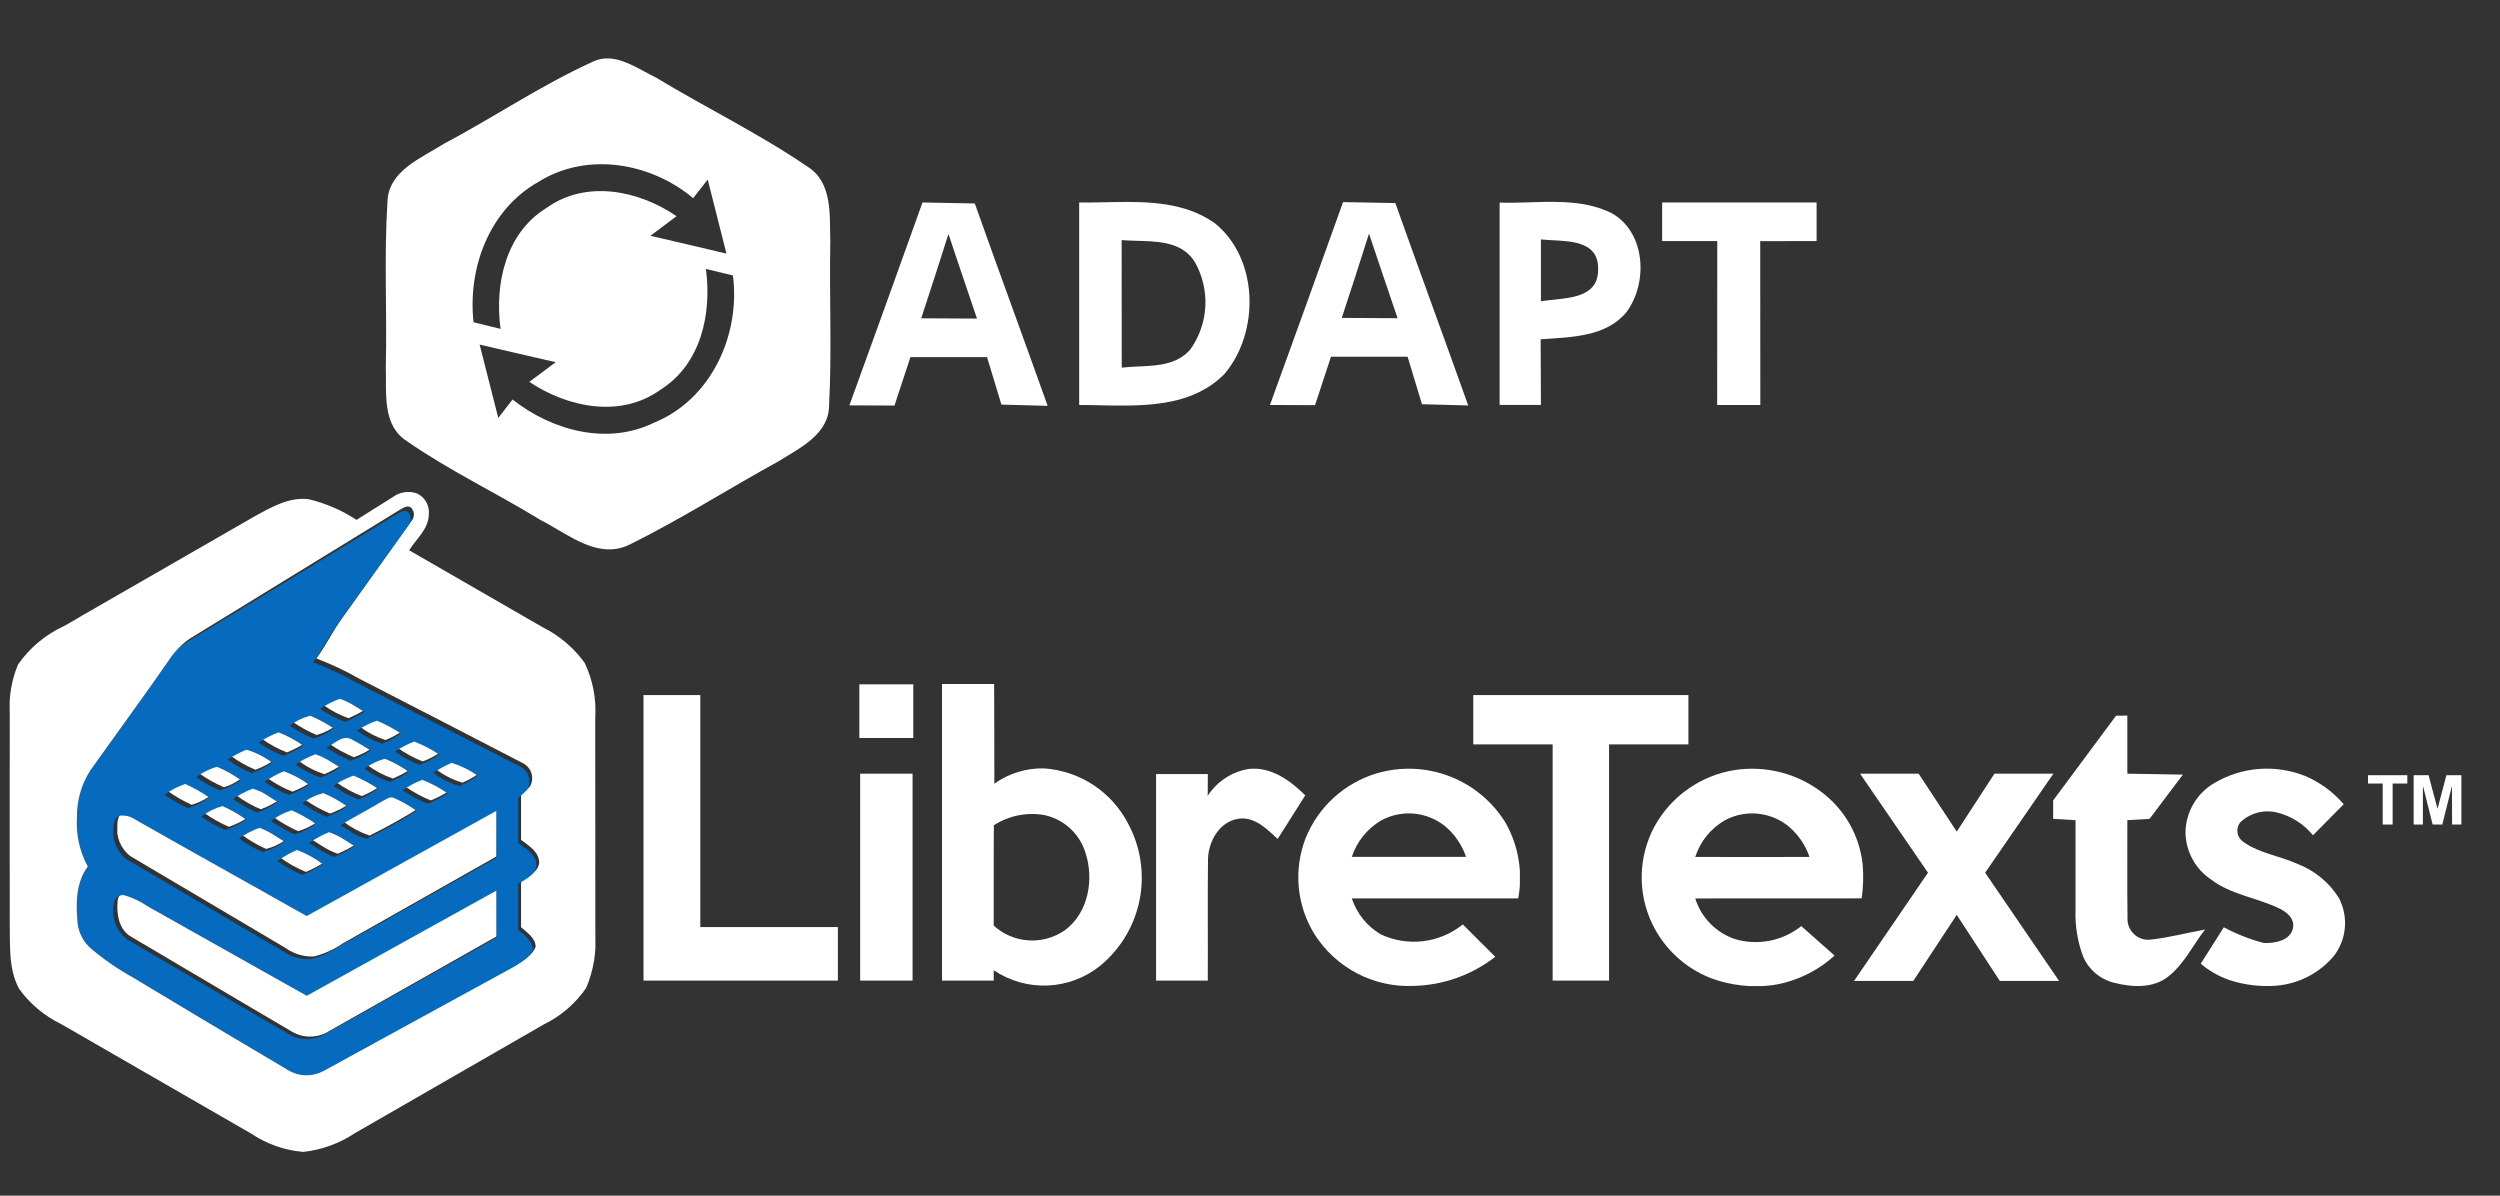 <svg xmlns="http://www.w3.org/2000/svg" xmlns:xlink="http://www.w3.org/1999/xlink" width="229.476"
    height="109.751" viewBox="0 0 229.476 109.751">
    <rect x="0" y="0" width="229.476" height="109.751" fill="#333333" stroke="none"/>
    <defs>
        <clipPath id="a">
            <path d="M229.476,0V109.751H0V0Z" />
        </clipPath>
        <clipPath id="b">
            <path d="M135.559,0V48.68H0V0Z" />
        </clipPath>
        <clipPath id="c">
            <path
                d="M23.361,1l.362.195c.359.194.711.385,1.054.548,4.607,2.788,9.48,5.151,13.928,8.187,2.348,1.46,2.02,4.505,2.1,6.886-.1,5.027.151,10.063-.115,15.091-.053,2.62-2.693,3.85-4.6,5.054-4.563,2.5-8.958,5.311-13.618,7.621-2.368,1.24-4.661-.13-6.777-1.376l-.383-.225c-.381-.222-.756-.435-1.124-.621-4.031-2.469-8.32-4.505-12.209-7.2C.162,34.031.021,31.956.015,29.986V28.909c0-.211,0-.418-.011-.619.124-5.045-.168-10.1.151-15.126.089-2.868,3.136-4.027,5.2-5.337C9.928,5.4,14.252,2.471,18.965.321,20.47-.422,21.966.259,23.361,1Zm6.023,18.32c.558,4.089-.434,8.727-4.138,11.072-3.668,2.664-8.541,1.655-12.067-.7q1.209-.916,2.419-1.806c-2.33-.531-4.66-1.08-6.982-1.62L10.327,33c.434-.558.877-1.124,1.311-1.691,3.615,2.85,8.683,4.24,13,2.124,5.245-2.142,7.93-8.063,7.23-13.506ZM14.021,11.331c-4.51,2.531-6.512,7.9-5.963,12.887.62.15,1.861.46,2.481.611-.549-4.089.443-8.762,4.182-11.081,3.641-2.629,8.479-1.655,11.97.735-.8.6-1.6,1.2-2.4,1.8,2.33.531,4.66,1.089,6.982,1.637q-.851-3.4-1.719-6.8c-.443.575-.895,1.142-1.338,1.708C24.317,9.561,18.469,8.543,14.021,11.331Z" transform="translate(0 0)"/></clipPath><clipPath id="d"><path d="M40.818,0V45.071H0V0Z"/></clipPath><clipPath id="e"><path d="M12.422,1.925c4.067,3.239,4.173,10.019.921,13.86C10.6,18.566,6.7,18.74,2.966,18.684l-.6-.011c-.8-.016-1.594-.037-2.362-.038V.049C.578.057,1.165.051,1.757.04L2.47.026,3.186.012C6.411-.045,9.691.027,12.422,1.925ZM3.9,3.5q0,5.855.009,11.71c.442-.051.9-.075,1.371-.1l.47-.021c1.648-.077,3.323-.23,4.458-1.556a7.465,7.465,0,0,0,.416-8.01C9.587,3.829,7.68,3.642,5.83,3.582l-.442-.013C4.874,3.555,4.371,3.542,3.9,3.5Z" transform="translate(0 0)"/></clipPath><clipPath id="f"><path d="M15.641,0V18.692H0V0Z"/></clipPath><clipPath id="g"><path d="M6.707,0c1.595.027,3.2.053,4.8.089,2.2,6.2,4.483,12.382,6.689,18.578-1.418-.035-2.835-.071-4.244-.115q-.665-2.177-1.32-4.355c-2.348.009-4.687.009-7.035,0q-.731,2.217-1.462,4.443c-1.382-.009-2.764-.018-4.138-.018Q3.376,9.316,6.707,0ZM9.09,2.894c-.824,2.584-1.648,5.16-2.5,7.736,1.7,0,3.411.027,5.121.027C10.827,8.072,9.959,5.479,9.09,2.894Z"/></clipPath><clipPath id="h"><path d="M18.2,0V18.666H0V0Z"/></clipPath><clipPath id="k"><path d="M10.269,1.03c3.136,1.744,3.376,6.364,1.391,9.072-1.9,2.328-5.165,2.31-7.894,2.514.018,2.009.018,4.018.027,6.027H0Q.013,9.35,0,.066C.855.1,1.725.074,2.6.047l.75-.023C5.724-.044,8.1-.039,10.269,1.03ZM3.792,3.447c-.009,1.884-.009,3.779,0,5.673.4-.065.846-.107,1.31-.154l.311-.033c1.773-.194,3.646-.565,3.632-2.725C9.105,4.03,7.315,3.684,5.554,3.562l-.31-.019c-.463-.027-.917-.044-1.326-.083Z" transform="translate(0 0)"/></clipPath><clipPath id="l"><path d="M12.934,0V18.644H0V0Z"/></clipPath><clipPath id="m"><path d="M14.176.006v3.54c-1.728,0-3.447,0-5.174.009q.013,7.514.009,15.038H5.05q0-7.528.009-15.046H0V.006C4.731-.011,9.454.015,14.176.006Z" transform="translate(0 0)"/></clipPath><clipPath id="n"><path d="M14.176,0V18.593H0V0Z"/></clipPath><clipPath id="o"><path d="M37.379.149a1.9,1.9,0,0,1,1.095,1.92c0,1.341-1.148,2.239-1.8,3.305q6.144,3.545,12.293,7.085a10.486,10.486,0,0,1,3.818,3.254,10.235,10.235,0,0,1,.965,5.091c0,6.569.015,13.137.01,19.706a10.964,10.964,0,0,1-.836,5.026,10.076,10.076,0,0,1-3.933,3.378q-8.657,4.99-17.318,9.969a10.541,10.541,0,0,1-4.737,1.711,10.07,10.07,0,0,1-4.769-1.682Q13.436,53.889,4.71,48.851A10.246,10.246,0,0,1,.865,45.624c-.995-1.852-.812-4.038-.856-6.07.007-6.41-.02-12.823,0-19.236A10.005,10.005,0,0,1,.77,15.857a10.394,10.394,0,0,1,4.2-3.517l.539-.305c.358-.2.712-.407,1.055-.62Q14.6,6.793,22.638,2.167c1.47-.793,3.06-1.7,4.8-1.485a13.776,13.776,0,0,1,4.4,1.9c1.107-.686,2.2-1.395,3.309-2.078A2.407,2.407,0,0,1,37.379.149ZM35.814,1.656q-9.6,5.9-19.2,11.777a4.88,4.88,0,0,0-1.382,1.28c-2.433,3.556-4.984,7.031-7.466,10.553a7.791,7.791,0,0,0-1.219,4.3,8.388,8.388,0,0,0,.99,4.549c-1.117,1.523-1.1,3.485-.927,5.279a3.639,3.639,0,0,0,1.168,2.246,23.433,23.433,0,0,0,3.894,2.711q7.051,4.289,14.146,8.5a3.234,3.234,0,0,0,3.321.1c5.771-3.159,11.52-6.362,17.294-9.518.7-.433,1.553-.854,1.851-1.682-.034-.818-.792-1.29-1.341-1.782,0-1.412,0-2.823,0-4.235.658-.443,1.638-.847,1.665-1.767-.066-.956-.973-1.492-1.663-2.01q-.007-2.092,0-4.184a4.838,4.838,0,0,0,.824-.735,1.54,1.54,0,0,0-.583-2.086q-7.545-3.913-15.107-7.8A27.675,27.675,0,0,0,28.151,15.3c.858-1.154,1.48-2.458,2.316-3.624q3.2-4.483,6.4-8.973a.9.9,0,0,0-.041-1.268C36.472,1.213,36.126,1.493,35.814,1.656Z" transform="translate(0)"/></clipPath><clipPath id="p"><path d="M4.95,0V4.926H0V0Z"/></clipPath><clipPath id="q"><path d="M4.784,0c0,3.049.032,6.1.02,9.148a7.564,7.564,0,0,1,4.579-1.4,9.4,9.4,0,0,1,7.69,5.05,10.459,10.459,0,0,1-2.533,13.047,8.231,8.231,0,0,1-9.794.428c0,.316,0,.635,0,.954H0V0ZM4.759,12.967c-.029,3.069,0,6.138-.015,9.207a5.243,5.243,0,0,0,6.554.414c2.16-1.609,2.68-4.707,1.851-7.155a5.048,5.048,0,0,0-3.786-3.407A6.478,6.478,0,0,0,4.759,12.967Z"/></clipPath><clipPath id="r"><path d="M1.8,0A11.725,11.725,0,0,1,4.033,1.188a9.253,9.253,0,0,1-1.746.932A9.461,9.461,0,0,1,0,.92L.218.792.652.53A4.691,4.691,0,0,1,1.8,0Z"/></clipPath><clipPath id="s"><path d="M5.213,0V21.3H17.84v4.916H0V0Q2.6,0,5.213,0Z" transform="translate(0 0)"/></clipPath><clipPath id="t"><path d="M19.749,0V4.527H12.464V26.211H7.285V4.527H0V0Z"/></clipPath><clipPath id="u"><path d="M1.89,0A13.71,13.71,0,0,1,4.021,1.163,5.523,5.523,0,0,1,2.16,2.1,12.089,12.089,0,0,1,0,.92,4.9,4.9,0,0,1,1.89,0Z"/></clipPath><clipPath id="v"><path d="M6.808,0q0,2.665,0,5.332l5.1.085q-1.532,2.03-3.062,4.062c-.683.041-1.361.078-2.038.119.015,2.979-.029,5.96.017,8.937a1.912,1.912,0,0,0,2,2.042c1.726-.178,3.411-.633,5.118-.939-1.117,1.431-1.916,3.157-3.362,4.3-1.421,1.141-3.389,1-5.047.57a4.148,4.148,0,0,1-2.78-2.385,11.087,11.087,0,0,1-.7-4.332q0-4.1,0-8.192L0,9.479C0,8.915,0,8.35,0,7.786Q2.883,3.894,5.772.01C6.116,0,6.46,0,6.808,0Z" transform="translate(0)"/></clipPath><clipPath id="w"><path d="M1.824,0a13.932,13.932,0,0,1,2.2,1.175,8.6,8.6,0,0,1-1.712.937A8.138,8.138,0,0,1,0,.913,7.614,7.614,0,0,1,1.824,0Z"/></clipPath><clipPath id="x"><path d="M1.812,0A10.133,10.133,0,0,1,4.069,1.222a9.763,9.763,0,0,1-1.8.942A10.254,10.254,0,0,1,0,.942,8.487,8.487,0,0,1,1.812,0Z"/></clipPath><clipPath id="y"><path d="M2.3.136A17.761,17.761,0,0,1,4.035,1.163,7.915,7.915,0,0,1,2.2,2.095,13.691,13.691,0,0,1,0,.9C.707.557,1.468-.339,2.3.136Z" transform="translate(0 0)"/></clipPath><clipPath id="z"><path d="M1.777,0A11.275,11.275,0,0,1,4.062,1.193a7.676,7.676,0,0,1-1.79.956A11.132,11.132,0,0,1,0,.922,8.991,8.991,0,0,1,1.777,0Z"/></clipPath><clipPath id="aa"><path d="M1.726,0A7.469,7.469,0,0,1,4.067,1.19a7.435,7.435,0,0,1-1.836.976A10.639,10.639,0,0,1,0,.915,11.484,11.484,0,0,1,1.726,0Z"/></clipPath><clipPath id="ab"><path d="M1.816,0A10.85,10.85,0,0,1,4.062,1.2a9.1,9.1,0,0,1-1.729.944A7.922,7.922,0,0,1,0,.939L.22.81.66.544A4.938,4.938,0,0,1,1.816,0Z"/></clipPath><clipPath id="ac"><path d="M1.885,0A10.716,10.716,0,0,1,4.06,1.2a9.528,9.528,0,0,1-1.746.927A8.531,8.531,0,0,1,0,.913,5.113,5.113,0,0,1,1.885,0Z"/></clipPath><clipPath id="ad"><path d="M1.68,0A4.4,4.4,0,0,1,3.233.685l.418.26c.139.086.279.169.42.245a9.075,9.075,0,0,1-1.658.944A7.048,7.048,0,0,1,0,.913,11.917,11.917,0,0,1,1.68,0Z"/></clipPath><clipPath id="ae"><path d="M1.9,0A11.094,11.094,0,0,1,4.089,1.229l-.227.135-.453.28a4.183,4.183,0,0,1-1.2.547A12.3,12.3,0,0,1,0,.961,6.028,6.028,0,0,1,1.9,0Z"/></clipPath><clipPath id="af"><path d="M1.768,0a8.782,8.782,0,0,1,2.3,1.239,8.719,8.719,0,0,1-1.824.949A11.335,11.335,0,0,1,0,.973,10.007,10.007,0,0,1,1.768,0Z"/></clipPath><clipPath id="ag"><path d="M13.693,2.449c-.846,1.331-1.694,2.66-2.533,4-.985-.915-2.129-2.076-3.606-1.852C5.817,4.859,4.8,6.674,4.767,8.307c-.046,3.714,0,7.43-.02,11.147H0V.493H4.75c0,.667,0,1.331-.012,2A5.567,5.567,0,0,1,8.475.03C10.526-.216,12.32,1.077,13.693,2.449Z" transform="translate(0 0)"/></clipPath><clipPath id="ah"><path d="M19.019,4.962a10.3,10.3,0,0,1,1.17,6.948c-5.093,0-10.187,0-15.28,0a6.043,6.043,0,0,0,2.636,3.29A7.146,7.146,0,0,0,15.1,14.3c.987,1,1.987,1.979,2.979,2.972a12.7,12.7,0,0,1-7.495,2.672,10.227,10.227,0,0,1-9.1-4.751A9.915,9.915,0,0,1,.67,6.388,10.191,10.191,0,0,1,7.248.418,10.427,10.427,0,0,1,19.019,4.962ZM7.553,4.785A6.107,6.107,0,0,0,4.91,8.1q5.245.007,10.489,0a6.324,6.324,0,0,0-1.877-2.774A5.3,5.3,0,0,0,7.553,4.785Z" transform="translate(0 0)"/></clipPath><clipPath id="ai"><path d="M16.455,2.105a9.587,9.587,0,0,1,3.826,6.666,13.6,13.6,0,0,1-.09,3.132c-5.091.01-10.184,0-15.275.007A5.75,5.75,0,0,0,8.55,15.639a6.709,6.709,0,0,0,6.1-1.19c1.017.9,2.041,1.8,3.053,2.706a10.956,10.956,0,0,1-5.7,2.719,11.9,11.9,0,0,1-5.674-.655A10.016,10.016,0,0,1,.951,14.208,9.887,9.887,0,0,1,1.175,5.3,10.23,10.23,0,0,1,8.558.122,10.554,10.554,0,0,1,16.455,2.105ZM7.663,4.719A6.013,6.013,0,0,0,4.915,8.1q5.245.015,10.487,0a6.345,6.345,0,0,0-1.89-2.782A5.3,5.3,0,0,0,7.663,4.719Z" transform="translate(0 0)"/></clipPath><clipPath id="aj"><path d="M10.967.663a9.588,9.588,0,0,1,3.557,2.6c-.939.952-1.887,1.893-2.821,2.85A6.094,6.094,0,0,0,8.346,4.01a3.617,3.617,0,0,0-3.331.927,1.231,1.231,0,0,0,.293,1.779C6.8,7.784,8.677,8,10.318,8.756a7.721,7.721,0,0,1,3.755,3.1,4.954,4.954,0,0,1-.441,5.318,7.731,7.731,0,0,1-5.313,2.745A11.14,11.14,0,0,1,4.025,19.4,8.35,8.35,0,0,1,1.4,17.9l2.119-3.344a16.692,16.692,0,0,0,3.652,1.438c1.009.056,2.477-.207,2.7-1.387.166-.891-.641-1.511-1.361-1.825-2.016-.957-4.352-1.222-6.161-2.611A5.278,5.278,0,0,1,0,5.85,5.325,5.325,0,0,1,2.643,1.32,9.47,9.47,0,0,1,10.967.663Z" transform="translate(0 0)"/></clipPath><clipPath id="ak"><path d="M1.843,0a12.106,12.106,0,0,1,2.25,1.217,8.984,8.984,0,0,1-1.79.976A10.348,10.348,0,0,1,0,.944,7.808,7.808,0,0,1,1.843,0Z"/></clipPath><clipPath id="al"><path d="M4.811,0V18.993H0V0Z"/></clipPath><clipPath id="am"><path d="M5.932,0l3.5,5.315Q11.158,2.658,12.891,0H18.3q-3.131,4.545-6.264,9.088,3.394,4.968,6.79,9.937h-5.44Q11.4,15.991,9.428,12.957,7.435,15.991,5.44,19.025H0q3.394-4.969,6.79-9.937Q3.674,4.546.558,0Z"/></clipPath><clipPath id="an"><path d="M3.61,0c0,.253,0,.509,0,.762-.453,0-.9,0-1.348,0,0,1.253,0,2.507,0,3.763H1.35V.762H0C0,.509,0,.253,0,0Z" transform="translate(0)"/></clipPath><clipPath id="ao"><path d="M1.368,0q.41,1.541.824,3.086c.273-1.029.541-2.059.814-3.086H4.381V4.527H3.528c0-1.183,0-2.368-.01-3.551q-.439,1.778-.89,3.556c-.3,0-.595-.007-.887-.01-.3-1.188-.595-2.375-.89-3.563Q.84,2.744.846,4.527H0V0Z"/></clipPath><clipPath id="ap"><path d="M1.8,0A10.959,10.959,0,0,1,4.113,1.236,8.289,8.289,0,0,1,2.294,2.2,12.018,12.018,0,0,1,0,.956,8.292,8.292,0,0,1,1.8,0Z"/></clipPath><clipPath id="aq"><path d="M1.9,0A12.628,12.628,0,0,1,4.086,1.241a6.157,6.157,0,0,1-1.924.983A13.3,13.3,0,0,1,0,.988,6.976,6.976,0,0,1,1.9,0Z"/></clipPath><clipPath id="ar"><path d="M1.79,0a8.707,8.707,0,0,1,2.3,1.214A7.4,7.4,0,0,1,2.221,2.2,10.709,10.709,0,0,1,0,.939,10.194,10.194,0,0,1,1.79,0Z"/></clipPath><clipPath id="as"><path d="M1.938,0A11.212,11.212,0,0,1,4.1,1.217a7.7,7.7,0,0,1-1.858.961A12.6,12.6,0,0,1,0,.944,4.879,4.879,0,0,1,1.938,0Z"/></clipPath><clipPath id="at"><path d="M4.8.013A11.444,11.444,0,0,1,6.973,1.24,48.727,48.727,0,0,1,2.367,3.815,8.52,8.52,0,0,1,0,2.559c1.263-.752,2.56-1.448,3.823-2.2C4.138.222,4.435-.065,4.8.013Z" transform="translate(0 0)"/></clipPath><clipPath id="au"><path d="M1.946,0A11,11,0,0,1,4.1,1.241,7.537,7.537,0,0,1,2.2,2.2,12.455,12.455,0,0,1,0,.966,5.546,5.546,0,0,1,1.946,0Z"/></clipPath><clipPath id="av"><path d="M1.9,0A13.541,13.541,0,0,1,4.1,1.236a5.609,5.609,0,0,1-1.924.981A13.2,13.2,0,0,1,0,.983,6.193,6.193,0,0,1,1.9,0Z"/></clipPath><clipPath id="aw"><path d="M35.044,0q0,2.172,0,4.344Q27.857,8.4,20.676,12.471a7.981,7.981,0,0,1-2.645,1.192,4.138,4.138,0,0,1-2.572-.769C10.711,10.071,5.947,7.274,1.2,4.454A3.147,3.147,0,0,1,0,1.541c.015-.416.122-.961.58-1.1A2.019,2.019,0,0,1,1.968.779C7.195,3.77,12.454,6.712,17.694,9.684Q26.365,4.836,35.044,0Z" transform="translate(0)"/></clipPath><clipPath id="ax"><path d="M1.89,0A7.47,7.47,0,0,1,3.318.739l.544.347q.136.086.272.171a5.349,5.349,0,0,1-1.968.976A11.586,11.586,0,0,1,0,.978L.228.842.683.56A4.532,4.532,0,0,1,1.89,0Z"/></clipPath><clipPath id="ay"><path d="M1.829,0A10.7,10.7,0,0,1,4.157,1.28a9.913,9.913,0,0,1-1.836.993,6.5,6.5,0,0,1-1.48-.738l-.56-.356Q.141,1.09,0,1.005A8.638,8.638,0,0,1,1.829,0Z"/></clipPath><clipPath id="az"><path d="M1.809,0A9.043,9.043,0,0,1,4.155,1.3,9.638,9.638,0,0,1,2.309,2.3,11.082,11.082,0,0,1,0,1.02,9.325,9.325,0,0,1,1.809,0Z"/></clipPath><clipPath id="ba"><path d="M35.043,0V4.339q-7.783,4.4-15.563,8.8a3.279,3.279,0,0,1-3.445.08c-4.908-2.872-9.789-5.79-14.69-8.671C.175,3.943-.089,2.473.024,1.283A.842.842,0,0,1,.972.411,7.819,7.819,0,0,1,3.179,1.472Q10.427,5.59,17.686,9.684,26.368,4.847,35.043,0Z"/></clipPath><clipPath id="bb"><path d="M30.39.083a.9.9,0,0,1,.042,1.263q-3.216,4.467-6.42,8.941c-.839,1.161-1.462,2.461-2.323,3.611a27.838,27.838,0,0,1,3.934,1.838q7.573,3.888,15.148,7.769a1.53,1.53,0,0,1,.584,2.078,4.834,4.834,0,0,1-.826.732q-.007,2.084,0,4.168c.692.516,1.6,1.05,1.667,2-.027.917-1.01,1.319-1.67,1.76,0,1.406,0,2.813,0,4.219.55.49,1.31.96,1.345,1.775-.3.824-1.149,1.244-1.856,1.676-5.789,3.145-11.554,6.336-17.341,9.484a3.261,3.261,0,0,1-3.33-.1q-7.111-4.2-14.185-8.468a23.5,23.5,0,0,1-3.9-2.7A3.618,3.618,0,0,1,.087,37.9c-.171-1.787-.191-3.742.929-5.26a8.314,8.314,0,0,1-.993-4.532,7.726,7.726,0,0,1,1.222-4.28c2.489-3.509,5.046-6.972,7.486-10.514a4.881,4.881,0,0,1,1.386-1.275Q19.748,6.172,29.373.3C29.686.139,30.033-.14,30.39.083Zm8.122,34.778q-8.7,4.823-17.4,9.649-7.268-4.1-14.547-8.182a7.864,7.864,0,0,0-2.213-1.057.843.843,0,0,0-.951.868,3.182,3.182,0,0,0,1.325,3.254c4.914,2.871,9.809,5.778,14.73,8.64a3.306,3.306,0,0,0,3.455-.08q7.808-4.376,15.605-8.768Zm0-7.321q-8.7,4.823-17.4,9.649C15.861,34.228,10.587,31.3,5.345,28.316a2.035,2.035,0,0,0-1.389-.337c-.46.138-.567.681-.582,1.1a3.126,3.126,0,0,0,1.2,2.9c4.76,2.81,9.537,5.6,14.3,8.409a4.169,4.169,0,0,0,2.579.766A8.028,8.028,0,0,0,24.1,39.965q7.2-4.056,14.407-8.1C38.514,30.426,38.512,28.983,38.512,27.54ZM20.227,31.127a9.363,9.363,0,0,0-1.814,1.016,11.136,11.136,0,0,0,2.315,1.271,9.688,9.688,0,0,0,1.851-.989A9.084,9.084,0,0,0,20.227,31.127Zm2.934-1.634a8.679,8.679,0,0,0-1.834,1l.281.173.562.355a6.529,6.529,0,0,0,1.485.736,9.96,9.96,0,0,0,1.841-.989l-.282-.177-.563-.36A6.547,6.547,0,0,0,23.161,29.492Zm-6.369-.4a7.822,7.822,0,0,0-1.895.975,11.641,11.641,0,0,0,2.173,1.249,5.376,5.376,0,0,0,1.973-.972l-.273-.17-.546-.345A7.51,7.51,0,0,0,16.792,29.092Zm11.254-2.439c-1.266.749-2.567,1.443-3.833,2.192.154.09.305.186.457.284l.456.3a4.561,4.561,0,0,0,1.462.672A48.938,48.938,0,0,0,31.2,27.531a11.491,11.491,0,0,0-2.178-1.222C28.659,26.231,28.361,26.517,28.045,26.653Zm-8.315.829a6.223,6.223,0,0,0-1.9.98A13.267,13.267,0,0,0,20,29.691a5.638,5.638,0,0,0,1.929-.977A13.6,13.6,0,0,0,19.731,27.482ZM13.381,27.1a5.575,5.575,0,0,0-1.951.963A12.508,12.508,0,0,0,13.636,29.3a7.577,7.577,0,0,0,1.909-.96A11.047,11.047,0,0,0,13.381,27.1Zm9.266-1.188a4.906,4.906,0,0,0-1.944.941,12.665,12.665,0,0,0,2.252,1.229,7.737,7.737,0,0,0,1.863-.958A11.26,11.26,0,0,0,22.647,25.913ZM16.139,25.5a10.247,10.247,0,0,0-1.795.936,10.756,10.756,0,0,0,2.227,1.254,7.431,7.431,0,0,0,1.87-.98c-.15-.084-.3-.176-.446-.27l-.443-.285A4.413,4.413,0,0,0,16.139,25.5Zm-6.183-.429a7.012,7.012,0,0,0-1.9.985l.6.384a9.393,9.393,0,0,0,1.568.847,6.19,6.19,0,0,0,1.929-.98A12.689,12.689,0,0,0,9.956,25.067Zm21.759-.381a8.33,8.33,0,0,0-1.8.953,12.075,12.075,0,0,0,2.3,1.237,8.331,8.331,0,0,0,1.824-.958A11.008,11.008,0,0,0,31.715,24.686ZM25.407,24.3a7.847,7.847,0,0,0-1.848.941,10.4,10.4,0,0,0,2.31,1.244,9.029,9.029,0,0,0,1.794-.972A12.163,12.163,0,0,0,25.407,24.3Zm-6.4-.4a10.046,10.046,0,0,0-1.772.97,11.39,11.39,0,0,0,2.254,1.21,8.764,8.764,0,0,0,1.829-.946A8.821,8.821,0,0,0,19.007,23.9Zm-6.134-.415a6.057,6.057,0,0,0-1.909.958,12.352,12.352,0,0,0,2.21,1.225,7.406,7.406,0,0,0,1.89-.958A11.146,11.146,0,0,0,12.873,23.488Zm21.536-.359a11.975,11.975,0,0,0-1.684.909,7.084,7.084,0,0,0,2.42,1.217,9.114,9.114,0,0,0,1.662-.941A8.282,8.282,0,0,0,34.409,23.129ZM28.3,22.756a5.14,5.14,0,0,0-1.89.909,8.573,8.573,0,0,0,2.32,1.212,9.571,9.571,0,0,0,1.75-.924A10.763,10.763,0,0,0,28.3,22.756Zm-6.388-.415a8.555,8.555,0,0,0-1.821.936,7.963,7.963,0,0,0,2.34,1.205,9.137,9.137,0,0,0,1.733-.941l-.273-.165-.545-.338A6.375,6.375,0,0,0,21.909,22.341Zm-6.33-.424a11.529,11.529,0,0,0-1.731.912,10.684,10.684,0,0,0,2.237,1.246,7.472,7.472,0,0,0,1.841-.972A7.509,7.509,0,0,0,15.579,21.917Zm15.4-.742a9.036,9.036,0,0,0-1.782.919,11.186,11.186,0,0,0,2.279,1.222,7.71,7.71,0,0,0,1.795-.953A11.331,11.331,0,0,0,30.982,21.175Zm-8.051.563a13.752,13.752,0,0,0,2.21,1.193A7.955,7.955,0,0,0,26.977,22a17.834,17.834,0,0,0-1.741-1.023C24.4,20.506,23.64,21.4,22.931,21.737Zm-4.408-1.406a8.529,8.529,0,0,0-1.816.938,10.3,10.3,0,0,0,2.274,1.217,9.816,9.816,0,0,0,1.807-.938A10.186,10.186,0,0,0,18.523,20.331Zm9.038-1.074a7.657,7.657,0,0,0-1.829.909,8.179,8.179,0,0,0,2.318,1.2,8.637,8.637,0,0,0,1.716-.934A14.006,14.006,0,0,0,27.561,19.257Zm-6.11-.451a4.923,4.923,0,0,0-1.895.917A12.147,12.147,0,0,0,21.723,20.9a5.552,5.552,0,0,0,1.865-.936A13.769,13.769,0,0,0,21.452,18.806Zm2.7-1.559a8.073,8.073,0,0,0-1.8.917,9.509,9.509,0,0,0,2.293,1.2,9.3,9.3,0,0,0,1.75-.929l-.273-.161-.544-.331A6.793,6.793,0,0,0,24.148,17.247Z" transform="translate(0 0)"/></clipPath></defs><g clip-path="url(#a)"><g transform="translate(0.886 3.54)"><g transform="translate(32.782)"><g clip-path="url(#b)"><g transform="translate(1.741 1.821)"><g transform="translate(0 0)" clip-path="url(#c)"><g transform="translate(0 0)"><g clip-path="url(#d)"><path d="M0,0H40.818V45.071H0Z" transform="translate(0)" fill="#fff"/></g></g></g><g transform="translate(63.646 13.176)"><g transform="translate(0 0)" clip-path="url(#e)"><g transform="translate(0 0)"><g clip-path="url(#f)"><path d="M0,0H15.641V18.692H0Z" fill="#fff"/></g></g></g></g><g transform="translate(81.163 13.19)"><g clip-path="url(#g)"><g clip-path="url(#h)"><path d="M0,0H18.2V18.666H0Z" fill="#fff"/></g></g></g><g transform="translate(42.56 13.225)"><g clip-path="url(#g)"><g clip-path="url(#h)"><path d="M0,0H18.2V18.666H0Z" fill="#fff"/></g></g></g><g transform="translate(102.241 13.168)"><g transform="translate(0 0)" clip-path="url(#k)"><g transform="translate(0 0)"><g clip-path="url(#l)"><path d="M0,0H12.934V18.644H0Z" transform="translate(0 0)" fill="#fff"/></g></g></g></g><g transform="translate(117.161 13.219)"><g transform="translate(0 0)" clip-path="url(#m)"><g transform="translate(0 0)"><g clip-path="url(#n)"><path d="M0,0H14.176V18.593H0Z" fill="#fff"/></g></g></g></g></g></g></g><g transform="translate(0 41.599)"><g transform="translate(0 0)" clip-path="url(#o)"><path d="M0,0H53.765V60.594H0Z" transform="translate(0 0)" fill="#fff"/></g><g transform="translate(77.994 17.677)"><g clip-path="url(#p)"><path d="M0,0H4.95V4.926H0Z" fill="#fff"/></g></g><g transform="translate(85.582 17.645)"><g clip-path="url(#q)"><path d="M0,0H18.333V27.691H0Z" fill="#fff"/></g></g><g transform="translate(28.807 18.663)"><g clip-path="url(#r)"><path d="M0,0H4.033V2.12H0Z" fill="#fff"/></g></g><g transform="translate(58.182 18.659)"><g transform="translate(0 0)" clip-path="url(#s)"><path d="M0,0H17.84V26.212H0Z" transform="translate(0 0)" fill="#fff"/></g></g><g transform="translate(134.346 18.66)"><g clip-path="url(#t)"><path d="M0,0H19.749V26.211H0Z" fill="#fff"/></g></g><g transform="translate(26.025 20.228)"><g clip-path="url(#u)"><path d="M0,0H4.021V2.1H0Z" fill="#fff"/></g></g><g transform="translate(187.575 20.546)"><g transform="translate(0)" clip-path="url(#v)"><path d="M0,0H13.947V24.825H0Z" transform="translate(0)" fill="#fff"/></g></g><g transform="translate(32.184 20.68)"><g clip-path="url(#w)"><path d="M0,0H4.023V2.112H0Z" fill="#fff"/></g></g><g transform="translate(23.182 21.758)"><g clip-path="url(#x)"><path d="M0,0H4.069V2.164H0Z" fill="#fff"/></g></g><g transform="translate(29.389 22.273)"><g transform="translate(0 0)" clip-path="url(#y)"><path d="M0,0H4.035V2.095H0Z" transform="translate(0 0)" fill="#fff"/></g></g><g transform="translate(35.641 22.605)"><g clip-path="url(#z)"><path d="M0,0H4.062V2.149H0Z" fill="#fff"/></g></g><g transform="translate(20.332 23.35)"><g clip-path="url(#aa)"><path d="M0,0H4.067V2.166H0Z" fill="#fff"/></g></g><g transform="translate(26.554 23.776)"><g clip-path="url(#ab)"><path d="M0,0H4.062V2.149H0Z" fill="#fff"/></g></g><g transform="translate(32.856 24.192)"><g clip-path="url(#ac)"><path d="M0,0H4.06V2.13H0Z" fill="#fff"/></g></g><g transform="translate(39.157 24.567)"><g clip-path="url(#ad)"><path d="M0,0H4.072V2.134H0Z" fill="#fff"/></g></g><g transform="translate(17.454 24.927)"><g clip-path="url(#ae)"><path d="M0,0H4.089V2.19H0Z" fill="#fff"/></g></g><g transform="translate(23.708 25.343)"><g clip-path="url(#af)"><path d="M0,0H4.072V2.188H0Z" fill="#fff"/></g></g><g transform="translate(105.231 25.418)"><g transform="translate(0 0)" clip-path="url(#ag)"><path d="M0,0H13.693V19.454H0Z" transform="translate(0 0)" fill="#fff"/></g></g><g transform="translate(118.286 25.414)"><g transform="translate(0 0)" clip-path="url(#ah)"><path d="M0,0H20.338V19.956H0Z" transform="translate(0 0)" fill="#fff"/></g></g><g transform="translate(149.806 25.419)"><g transform="translate(0 0)" clip-path="url(#ai)"><path d="M0,0H20.339V19.952H0Z" transform="translate(0 0)" fill="#fff"/></g></g><g transform="translate(199.721 25.42)"><g transform="translate(0 0)" clip-path="url(#aj)"><path d="M0,0H14.648V19.974H0Z" transform="translate(0 0)" fill="#fff"/></g></g><g transform="translate(30.016 25.74)"><g clip-path="url(#ak)"><path d="M0,0H4.094V2.193H0Z" fill="#fff"/></g></g><g transform="translate(78.068 25.879)"><g clip-path="url(#al)"><path d="M0,0H4.811V18.993H0Z" fill="#fff"/></g></g><g transform="translate(169.294 25.879)"><g clip-path="url(#am)"><path d="M0,0H18.823V19.025H0Z" fill="#fff"/></g></g><g transform="translate(216.474 26.018)"><g transform="translate(0)" clip-path="url(#an)"><path d="M0,0H3.61V4.527H0Z" transform="translate(0)" fill="#fff"/></g></g><g transform="translate(220.664 26.018)"><g clip-path="url(#ao)"><path d="M0,0H4.381V4.532H0Z" fill="#fff"/></g></g><g transform="translate(36.35 26.129)"><g clip-path="url(#ap)"><path d="M0,0H4.113V2.2H0Z" fill="#fff"/></g></g><g transform="translate(14.553 26.512)"><g clip-path="url(#aq)"><path d="M0,0H4.086V2.224H0Z" fill="#fff"/></g></g><g transform="translate(20.826 26.942)"><g clip-path="url(#ar)"><path d="M0,0H4.086V2.2H0Z" fill="#fff"/></g></g><g transform="translate(27.168 27.361)"><g clip-path="url(#as)"><path d="M0,0H4.1V2.178H0Z" fill="#fff"/></g></g><g transform="translate(30.667 27.744)"><g transform="translate(0 0)" clip-path="url(#at)"><path d="M0,0H6.973V3.815H0Z" transform="translate(0 0)" fill="#fff"/></g></g><g transform="translate(17.92 28.553)"><g clip-path="url(#au)"><path d="M0,0H4.1V2.2H0Z" fill="#fff"/></g></g><g transform="translate(24.298 28.936)"><g clip-path="url(#av)"><path d="M0,0H4.1V2.217H0Z" fill="#fff"/></g></g><g transform="translate(9.884 28.994)"><g transform="translate(0)" clip-path="url(#aw)"><path d="M0,0H35.045V13.684H0Z" transform="translate(0)" fill="#fff"/></g></g><g transform="translate(21.378 30.552)"><g clip-path="url(#ax)"><path d="M0,0H4.135V2.232H0Z" fill="#fff"/></g></g><g transform="translate(27.79 30.953)"><g clip-path="url(#ay)"><path d="M0,0H4.157V2.273H0Z" fill="#fff"/></g></g><g transform="translate(24.884 32.593)"><g clip-path="url(#az)"><path d="M0,0H4.155V2.3H0Z" fill="#fff"/></g></g><g transform="translate(9.885 36.341)"><g transform="translate(0)" clip-path="url(#ba)"><path d="M0,0H35.043V13.671H0Z" transform="translate(0)" fill="#fff"/></g></g><g transform="translate(6.154 1.756)"><g transform="translate(0 0)" clip-path="url(#bb)"><path d="M0,0H42.2V51.812H0Z" transform="translate(0 0)" fill="#066bbe"/></g></g></g></g></g></svg>